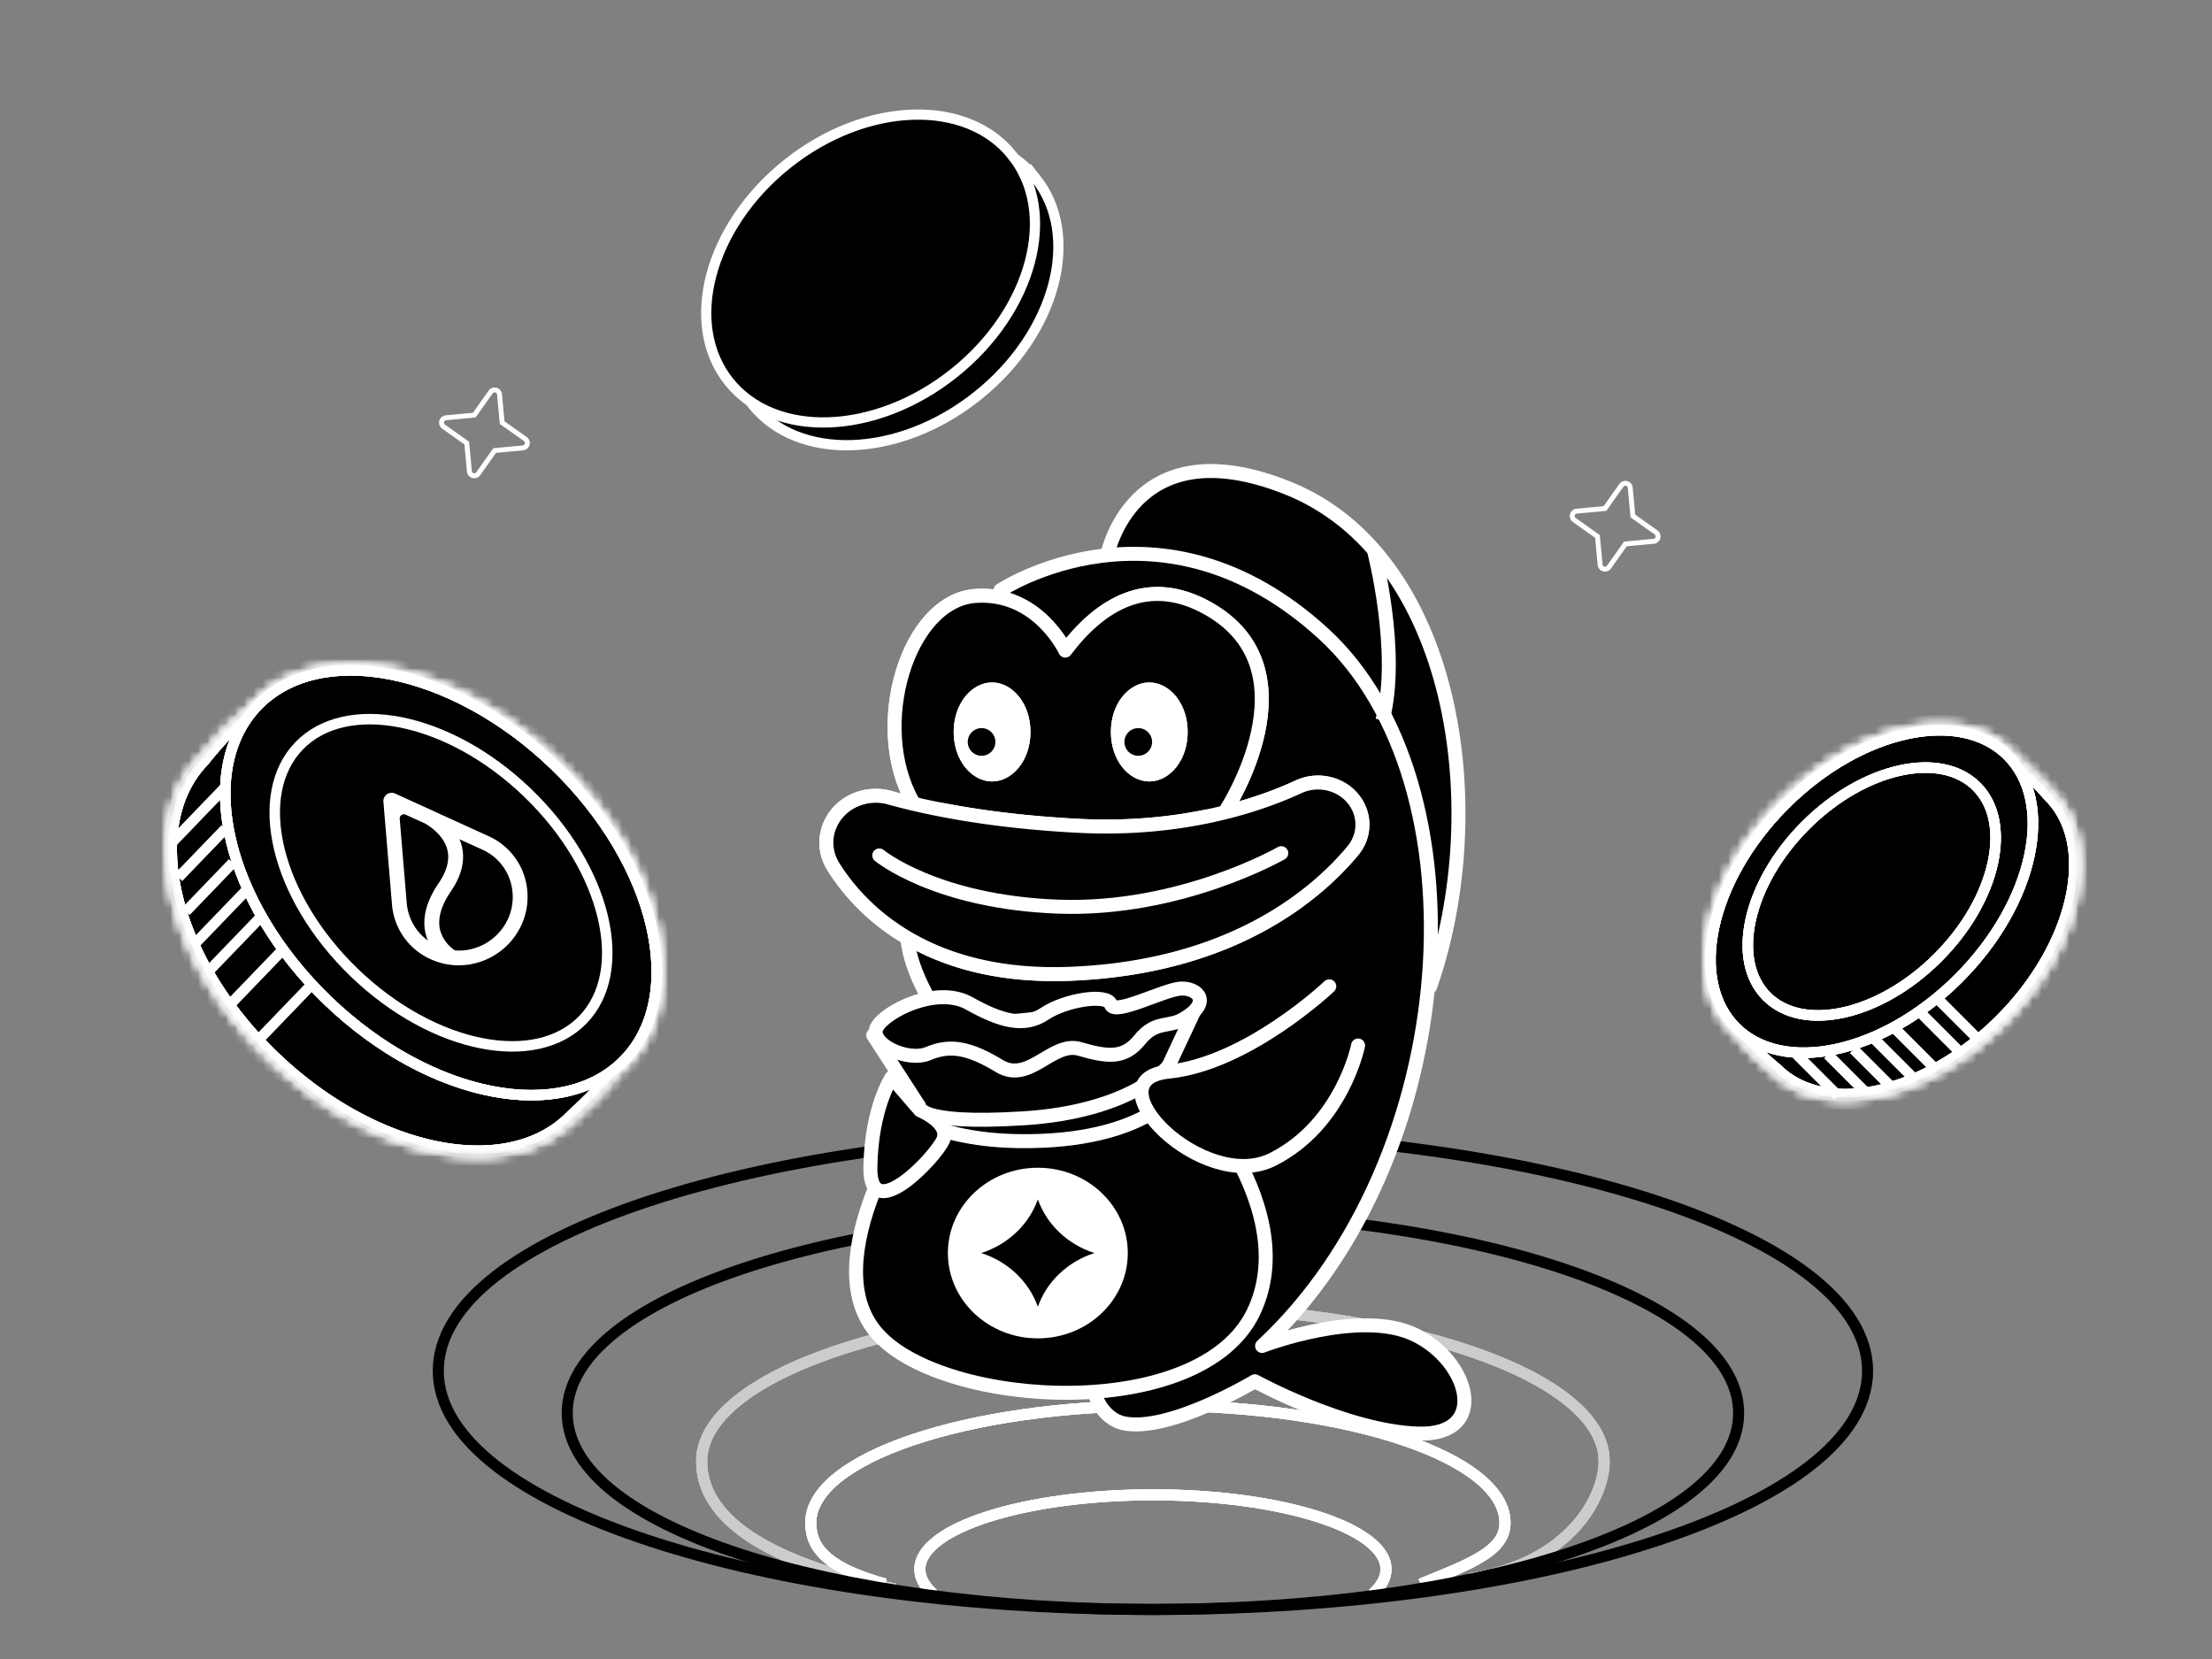 <svg width="240" height="180" fill="none" xmlns="http://www.w3.org/2000/svg" viewBox="0 0 240 180"><rect x="0" y="0" width="240" height="180" fill="#808080" stroke="none"/><path d="M101.243 172.948c-.932-.841-1.439-1.747-1.439-2.69 0-4.457 11.322-8.071 25.288-8.071 13.966 0 25.287 3.614 25.287 8.071 0 .943-.507 1.849-1.438 2.69" stroke="#fff" stroke-width="1.2"/><path d="M101.243 172.948c-.932-.841-1.439-1.747-1.439-2.69 0-4.457 11.322-8.071 25.288-8.071 13.966 0 25.287 3.614 25.287 8.071 0 .943-.507 1.849-1.438 2.69" stroke="#fff" stroke-width="1.2"/><path d="M101.243 172.948c-.932-.841-1.439-1.747-1.439-2.69 0-4.457 11.322-8.071 25.288-8.071 13.966 0 25.287 3.614 25.287 8.071 0 .943-.507 1.849-1.438 2.69" stroke="#fff" stroke-width="1.2"/><path d="M96.037 171.872c-5.918-1.66-8.07-3.668-8.07-6.641 0-7.029 16.862-12.728 37.662-12.728 20.801 0 37.663 5.699 37.663 12.728 0 3.077-3.769 4.44-9.147 6.641" stroke="#fff" stroke-width="1.2"/><path d="M96.037 171.872c-5.918-1.66-8.07-3.668-8.07-6.641 0-7.029 16.862-12.728 37.662-12.728 20.801 0 37.663 5.699 37.663 12.728 0 3.077-3.769 4.44-9.147 6.641" stroke="#fff" stroke-width="1.2"/><path d="M96.037 171.872c-5.918-1.66-8.07-3.668-8.07-6.641 0-7.029 16.862-12.728 37.662-12.728 20.801 0 37.663 5.699 37.663 12.728 0 3.077-3.769 4.44-9.147 6.641" stroke="#fff" stroke-width="1.2"/><g opacity=".6" stroke="#fff" stroke-width="1.2"><path d="M97.113 172.41c-14.188-2.944-20.983-7.752-20.983-13.858 0-9.284 21.92-16.81 48.961-16.81 27.041 0 48.961 7.526 48.961 16.81 0 3.922-3.766 11.069-14.527 12.724"/><path d="M97.113 172.41c-14.188-2.944-20.983-7.752-20.983-13.858 0-9.284 21.92-16.81 48.961-16.81 27.041 0 48.961 7.526 48.961 16.81 0 3.922-3.766 11.069-14.527 12.724"/><path d="M97.113 172.41c-14.188-2.944-20.983-7.752-20.983-13.858 0-9.284 21.92-16.81 48.961-16.81 27.041 0 48.961 7.526 48.961 16.81 0 3.922-3.766 11.069-14.527 12.724"/></g><path d="M125.092 174.624c17.427 0 33.23-2.247 44.698-5.982 5.731-1.867 10.413-4.116 13.675-6.667 3.257-2.548 5.177-5.465 5.177-8.661 0-3.195-1.918-6.145-5.173-8.743-3.26-2.603-7.941-4.921-13.673-6.856-11.468-3.873-27.274-6.257-44.704-6.257-17.431 0-33.236 2.384-44.705 6.257-5.731 1.935-10.412 4.253-13.673 6.856-3.255 2.598-5.172 5.548-5.172 8.743 0 3.196 1.92 6.113 5.177 8.661 3.262 2.551 7.944 4.8 13.675 6.667 11.467 3.735 27.271 5.982 44.698 5.982Z" stroke="color(display-p3 .386 .386 .386)" stroke-width="1.2"/><path d="M125.092 174.625c21.292 0 40.593-2.836 54.591-7.437 6.996-2.299 12.701-5.05 16.67-8.134 3.96-3.078 6.278-6.559 6.278-10.317s-2.318-7.239-6.278-10.317c-3.969-3.084-9.674-5.835-16.67-8.134-13.998-4.601-33.299-7.437-54.591-7.437s-40.593 2.836-54.592 7.437c-6.996 2.299-12.701 5.05-16.67 8.134-3.96 3.078-6.277 6.559-6.277 10.317s2.317 7.239 6.278 10.317c3.968 3.084 9.673 5.835 16.67 8.134 13.998 4.601 33.299 7.437 54.591 7.437Z" stroke="color(display-p3 .181 .181 .181)" stroke-width="1.2"/><path d="M120.075 60.487s2.538-14.35 19.595-7.558c18.093 7.204 22.297 34.591 15.51 54.093" fill="#000"/><path d="M120.075 60.487s2.538-14.35 19.595-7.558c18.093 7.204 22.297 34.591 15.51 54.093" stroke="#fff" stroke-width="1.518" stroke-miterlimit="10" stroke-linecap="round" stroke-linejoin="round"/><path d="M108.551 64.043s17.317-11.485 35.023 4.692c17.707 16.176 15.104 57.05-6.639 77.301 0 0 10.547-4.075 16.536-1.235 5.989 2.84 8.203 10.99.39 10.743-7.812-.247-17.708-5.68-17.708-5.68s-9.244 5.557-14.192 4.569c-4.948-.988-6.51-12.966 10.026-8.644 0 0-1.693-11.854-15.754-21.239-7.623-5.088-17.11-15.27-17.8-22.824" fill="#000"/><path d="M108.551 64.043s17.317-11.485 35.023 4.692c17.707 16.176 15.104 57.05-6.639 77.301 0 0 10.547-4.075 16.536-1.235 5.989 2.84 8.203 10.99.39 10.743-7.812-.247-17.708-5.68-17.708-5.68s-9.244 5.557-14.192 4.569c-4.948-.988-6.51-12.966 10.026-8.644 0 0-1.693-11.854-15.754-21.239-7.623-5.088-17.11-15.27-17.8-22.824" stroke="#fff" stroke-width="1.518" stroke-miterlimit="10" stroke-linecap="round" stroke-linejoin="round"/><path d="M99.046 87.01c-4.688-8.273-.529-21.818 6.771-22.35 6.77-.494 9.765 5.927 9.765 5.927 3.812-5.06 9.021-8.212 15.493-4.569 11.849 6.668 1.954 21.857 1.954 21.857l-17.374 12.533L99.046 87.01Z" fill="#000" stroke="#fff" stroke-width="1.518" stroke-miterlimit="10" stroke-linecap="round" stroke-linejoin="round"/><path d="M146.41 86.24c-1.454-1.377-3.669-1.73-5.515-.873-4.126 1.912-12.43 4.825-23.882 4.235-9.624-.495-16.427-1.923-20.481-3.053-2.627-.73-5.411.528-6.46 2.925a4.85 4.85 0 0 0 .325 4.517c2.59 4.186 9.705 12.292 25.706 11.664 17.611-.693 26.781-8.664 30.692-13.37 1.505-1.814 1.336-4.41-.385-6.044Z" fill="#000" stroke="#fff" stroke-width="1.518" stroke-miterlimit="10" stroke-linecap="round" stroke-linejoin="round"/><path d="M139.018 92.567s-10.937 6.298-24.218 5.804c-13.281-.494-19.4-5.557-19.4-5.557" fill="#000"/><path d="M139.018 92.567s-10.937 6.298-24.218 5.804c-13.281-.494-19.4-5.557-19.4-5.557" stroke="#fff" stroke-width="1.518" stroke-miterlimit="10" stroke-linecap="round" stroke-linejoin="round"/><path d="M133.029 87.875s9.895-15.189-1.954-21.857c-6.472-3.643-11.681-.49-15.493 4.57 0 0-2.995-6.422-9.765-5.928-7.3.532-11.458 14.077-6.771 22.35" fill="#000"/><path d="M133.029 87.875s9.895-15.189-1.954-21.857c-6.472-3.643-11.681-.49-15.493 4.57 0 0-2.995-6.422-9.765-5.928-7.3.532-11.458 14.077-6.771 22.35" stroke="#fff" stroke-width="1.518" stroke-miterlimit="10" stroke-linecap="round" stroke-linejoin="round"/><path d="M121.288 79.416c0 2.739 1.694 4.613 3.408 4.613 1.713 0 3.407-1.874 3.407-4.612 0-2.739-1.694-4.613-3.407-4.613-1.714 0-3.408 1.874-3.408 4.612Zm-17.056 0c0 2.739 1.693 4.613 3.407 4.613s3.408-1.874 3.408-4.612c0-2.739-1.694-4.613-3.408-4.613s-3.407 1.874-3.407 4.612Z" fill="#000" stroke="#fff" stroke-width="1.518"/><path d="M146.41 86.24c-1.454-1.377-3.669-1.73-5.515-.873-4.126 1.912-12.43 4.825-23.882 4.235-9.624-.495-16.427-1.923-20.481-3.053-2.627-.73-5.411.528-6.46 2.925a4.85 4.85 0 0 0 .325 4.517c2.59 4.186 9.705 12.292 25.706 11.664 17.611-.693 26.781-8.664 30.692-13.37 1.505-1.814 1.336-4.41-.385-6.044Z" fill="#000" stroke="#fff" stroke-width="1.518" stroke-miterlimit="10" stroke-linecap="round" stroke-linejoin="round"/><path d="M139.018 92.567s-10.937 6.298-24.218 5.804c-13.281-.494-19.4-5.557-19.4-5.557" fill="#000"/><path d="M139.018 92.567s-10.937 6.298-24.218 5.804c-13.281-.494-19.4-5.557-19.4-5.557" stroke="#fff" stroke-width="1.518" stroke-miterlimit="10" stroke-linecap="round" stroke-linejoin="round"/><path d="M121.288 79.416c0 2.739 1.694 4.613 3.408 4.613 1.713 0 3.407-1.874 3.407-4.612 0-2.739-1.694-4.613-3.407-4.613-1.714 0-3.408 1.874-3.408 4.612Zm-17.056 0c0 2.739 1.693 4.613 3.407 4.613s3.408-1.874 3.408-4.612c0-2.739-1.694-4.613-3.408-4.613s-3.407 1.874-3.407 4.612Z" fill="#fff" stroke="#fff" stroke-width="1.518"/><path d="M106.5 82a1.5 1.5 0 1 1 0-3 1.5 1.5 0 0 1 0 3Zm17 0a1.5 1.5 0 1 1 0-3 1.5 1.5 0 0 1 0 3Zm25.543-22.403s2.943 11.223.95 18.578l-.95-18.578Z" fill="#000"/><path d="M149.043 59.597s2.943 11.223.95 18.578" stroke="#fff" stroke-width="1.518" stroke-miterlimit="10"/><path d="m130.015 108.757-3.235 6.901s14.973 14.571 9.244 26.673c-5.73 12.101-33.462 10.496-40.754 2.47-7.291-8.027 4.427-24.821 4.427-24.821l-4.953-7.661 35.271-3.562Z" fill="#000" stroke="#fff" stroke-width="1.518" stroke-miterlimit="10" stroke-linejoin="round"/><path d="M128.341 110.596c-1.58.899-2.995.123-4.688 2.222-1.693 2.1-3.515 1.853-6.51.988-2.994-.864-5.468 3.828-8.724 1.852-3.255-1.975-5.338-2.346-7.682-1.358-2.344.988-6.51-1.111-5.599-2.84.911-1.729 6.51-4.569 10.026-2.593 3.515 1.976 5.989 2.593 8.203 1.111 2.214-1.482 6.771-2.222 7.161-.988.39 1.235 5.728-1.605 7.552-1.728 1.823-.124 3.516 1.481.261 3.334Z" fill="#000" stroke="#fff" stroke-width="1.518" stroke-miterlimit="10" stroke-linejoin="round"/><path d="M126.78 115.658s-3.906 4.94-15.755 5.68c-11.848.741-11.327-1.358-11.327-1.358" stroke="#fff" stroke-width="1.518" stroke-miterlimit="10" stroke-linecap="round" stroke-linejoin="round"/><path d="M128.211 117.881s-3.516 6.174-17.837 5.927c-4.92-.085-8.611-1.088-11.336-2.367" stroke="#fff" stroke-width="1.518" stroke-miterlimit="10" stroke-linecap="round" stroke-linejoin="round"/><path d="M112.605 126.698c5.39 0 9.76 4.144 9.76 9.257 0 5.112-4.37 9.256-9.76 9.256s-9.76-4.144-9.76-9.256c0-5.113 4.37-9.257 9.76-9.257Zm-6.136 9.257c2.89.928 5.158 3.079 6.136 5.819.979-2.74 3.248-4.891 6.136-5.819-2.889-.929-5.158-3.08-6.136-5.82-.978 2.74-3.247 4.891-6.136 5.82Z" fill="#fff"/><path d="M144.225 107.015s-8.853 8.397-17.447 9.261c-8.593.864 3.777 13.336 11.328 9.508 7.551-3.828 9.244-12.348 9.244-12.348" fill="#000"/><path d="M144.225 107.015s-8.853 8.397-17.447 9.261c-8.593.864 3.777 13.336 11.328 9.508 7.551-3.828 9.244-12.348 9.244-12.348" stroke="#fff" stroke-width="1.518" stroke-miterlimit="10" stroke-linecap="round" stroke-linejoin="round"/><path d="M99.834 120.461s3.279 1.372 2.508 3.201c-.77 1.829-8.004 9.512-7.908 3.018.097-6.494 2.315-9.787 2.315-9.787l3.085 3.568Z" fill="#000" stroke="#fff" stroke-width="1.518" stroke-miterlimit="10" stroke-linejoin="round"/><path d="M112.372 19.336c2.461 3.084 3.04 7.247 1.914 11.535-1.125 4.287-3.951 8.66-8.231 12.076-4.281 3.416-9.17 5.203-13.601 5.35-4.43.147-8.362-1.34-10.823-4.424-2.462-3.083-3.04-7.247-1.915-11.534 1.126-4.288 3.952-8.66 8.232-12.077 4.28-3.416 9.17-5.202 13.601-5.35 4.43-.147 8.362 1.34 10.823 4.424Z" fill="#000" stroke="#fff" stroke-width="1.11"/><path d="M109.83 16.865c2.461 3.084 3.04 7.248 1.914 11.535-1.125 4.287-3.951 8.66-8.231 12.076-4.28 3.417-9.17 5.203-13.601 5.35-4.43.148-8.362-1.34-10.823-4.423-2.462-3.084-3.04-7.248-1.915-11.535 1.126-4.287 3.952-8.66 8.232-12.076 4.28-3.417 9.17-5.203 13.6-5.35 4.431-.148 8.363 1.34 10.824 4.423Z" fill="#000" stroke="#fff" stroke-width="1.11"/><path d="M176.881 52.922a.533.533 0 0 0-.966-.259l-1.778 2.511-3.064.285a.533.533 0 0 0-.259.966l2.511 1.778.285 3.064c.045.493.68.663.966.259l1.778-2.511 3.064-.285a.533.533 0 0 0 .258-.966l-2.51-1.778-.285-3.064ZM54.198 42.79a.533.533 0 0 0-.966-.258l-1.778 2.51-3.064.285a.533.533 0 0 0-.259.966l2.511 1.778.285 3.064c.045.493.68.663.966.259l1.778-2.511 3.064-.285a.533.533 0 0 0 .258-.966l-2.51-1.778-.285-3.063Z" stroke="#fff" stroke-width=".533"/><mask id="a" fill="#fff"><path fill-rule="evenodd" clip-rule="evenodd" d="M218.852 82.255a9.205 9.205 0 0 0-.617-.683c-5.425-5.425-16.609-3.038-24.979 5.333-8.371 8.37-10.758 19.553-5.333 24.979.151.15.306.295.465.434.971 1.278 2.293 2.625 4.026 4.056 5.426 5.426 16.609 3.038 24.98-5.332 8.37-8.371 10.757-19.554 5.332-24.98-1.385-1.577-2.67-2.833-3.874-3.807Z"/></mask><path fill-rule="evenodd" clip-rule="evenodd" d="M218.852 82.255a9.205 9.205 0 0 0-.617-.683c-5.425-5.425-16.609-3.038-24.979 5.333-8.371 8.37-10.758 19.553-5.333 24.979.151.15.306.295.465.434.971 1.278 2.293 2.625 4.026 4.056 5.426 5.426 16.609 3.038 24.98-5.332 8.37-8.371 10.757-19.554 5.332-24.98-1.385-1.577-2.67-2.833-3.874-3.807Z" fill="color(display-p3 .004 .02 .051)"/><path d="m218.852 82.255-.881.72.074.09.091.074.716-.884Zm-30.464 30.063.907-.689-.071-.093-.089-.077-.747.859Zm4.026 4.056.805-.805-.038-.038-.042-.034-.725.877Zm30.312-30.311-.855.75.024.028.026.026.805-.805Zm-5.296-3.686c.191.191.372.39.541.598l1.763-1.44a10.365 10.365 0 0 0-.694-.768l-1.61 1.61Zm-23.369 5.333c4.053-4.053 8.751-6.62 13.026-7.532 4.289-.915 7.994-.15 10.343 2.199l1.61-1.61c-3.076-3.076-7.676-3.83-12.428-2.815-4.765 1.017-9.844 3.83-14.161 8.148l1.61 1.61Zm-5.333 23.369c-2.349-2.349-3.114-6.054-2.199-10.343.913-4.275 3.479-8.974 7.532-13.026l-1.61-1.61c-4.318 4.317-7.131 9.396-8.148 14.161-1.015 4.752-.261 9.351 2.815 12.428l1.61-1.61Zm.407.38a8.553 8.553 0 0 1-.407-.38l-1.61 1.61c.169.169.344.332.523.487l1.494-1.717Zm4.004 4.038c-1.684-1.392-2.94-2.676-3.844-3.868l-1.813 1.377c1.037 1.366 2.426 2.775 4.207 4.246l1.45-1.755Zm23.45-5.26c-4.053 4.053-8.752 6.618-13.027 7.531-4.289.916-7.994.15-10.343-2.199l-1.61 1.61c3.077 3.076 7.676 3.83 12.428 2.816 4.765-1.018 9.844-3.831 14.161-8.148l-1.609-1.61Zm5.332-23.37c2.349 2.35 3.114 6.054 2.199 10.343-.913 4.276-3.478 8.974-7.531 13.027l1.609 1.61c4.318-4.318 7.131-9.397 8.148-14.162 1.015-4.752.261-9.351-2.815-12.427l-1.61 1.61Zm-3.785-3.728c1.142.925 2.381 2.132 3.735 3.674l1.711-1.501c-1.416-1.614-2.748-2.918-4.014-3.942l-1.432 1.77Z" fill="#fff" mask="url(#a)"/><path d="m218.852 82.255-.881.72.074.09.091.074.716-.884Zm-30.464 30.063.907-.689-.071-.093-.089-.077-.747.859Zm4.026 4.056.805-.805-.038-.038-.042-.034-.725.877Zm30.312-30.311-.855.75.024.028.026.026.805-.805Zm-5.296-3.686c.191.191.372.39.541.598l1.763-1.44a10.365 10.365 0 0 0-.694-.768l-1.61 1.61Zm-23.369 5.333c4.053-4.053 8.751-6.62 13.026-7.532 4.289-.915 7.994-.15 10.343 2.199l1.61-1.61c-3.076-3.076-7.676-3.83-12.428-2.815-4.765 1.017-9.844 3.83-14.161 8.148l1.61 1.61Zm-5.333 23.369c-2.349-2.349-3.114-6.054-2.199-10.343.913-4.275 3.479-8.974 7.532-13.026l-1.61-1.61c-4.318 4.317-7.131 9.396-8.148 14.161-1.015 4.752-.261 9.351 2.815 12.428l1.61-1.61Zm.407.38a8.553 8.553 0 0 1-.407-.38l-1.61 1.61c.169.169.344.332.523.487l1.494-1.717Zm4.004 4.038c-1.684-1.392-2.94-2.676-3.844-3.868l-1.813 1.377c1.037 1.366 2.426 2.775 4.207 4.246l1.45-1.755Zm23.45-5.26c-4.053 4.053-8.752 6.618-13.027 7.531-4.289.916-7.994.15-10.343-2.199l-1.61 1.61c3.077 3.076 7.676 3.83 12.428 2.816 4.765-1.018 9.844-3.831 14.161-8.148l-1.609-1.61Zm5.332-23.37c2.349 2.35 3.114 6.054 2.199 10.343-.913 4.276-3.478 8.974-7.531 13.027l1.609 1.61c4.318-4.318 7.131-9.397 8.148-14.162 1.015-4.752.261-9.351-2.815-12.427l-1.61 1.61Zm-3.785-3.728c1.142.925 2.381 2.132 3.735 3.674l1.711-1.501c-1.416-1.614-2.748-2.918-4.014-3.942l-1.432 1.77Z" fill="#fff" mask="url(#a)"/><path d="m218.852 82.255-.881.72.074.09.091.074.716-.884Zm-30.464 30.063.907-.689-.071-.093-.089-.077-.747.859Zm4.026 4.056.805-.805-.038-.038-.042-.034-.725.877Zm30.312-30.311-.855.75.024.028.026.026.805-.805Zm-5.296-3.686c.191.191.372.39.541.598l1.763-1.44a10.365 10.365 0 0 0-.694-.768l-1.61 1.61Zm-23.369 5.333c4.053-4.053 8.751-6.62 13.026-7.532 4.289-.915 7.994-.15 10.343 2.199l1.61-1.61c-3.076-3.076-7.676-3.83-12.428-2.815-4.765 1.017-9.844 3.83-14.161 8.148l1.61 1.61Zm-5.333 23.369c-2.349-2.349-3.114-6.054-2.199-10.343.913-4.275 3.479-8.974 7.532-13.026l-1.61-1.61c-4.318 4.317-7.131 9.396-8.148 14.161-1.015 4.752-.261 9.351 2.815 12.428l1.61-1.61Zm.407.38a8.553 8.553 0 0 1-.407-.38l-1.61 1.61c.169.169.344.332.523.487l1.494-1.717Zm4.004 4.038c-1.684-1.392-2.94-2.676-3.844-3.868l-1.813 1.377c1.037 1.366 2.426 2.775 4.207 4.246l1.45-1.755Zm23.45-5.26c-4.053 4.053-8.752 6.618-13.027 7.531-4.289.916-7.994.15-10.343-2.199l-1.61 1.61c3.077 3.076 7.676 3.83 12.428 2.816 4.765-1.018 9.844-3.831 14.161-8.148l-1.609-1.61Zm5.332-23.37c2.349 2.35 3.114 6.054 2.199 10.343-.913 4.276-3.478 8.974-7.531 13.027l1.609 1.61c4.318-4.318 7.131-9.397 8.148-14.162 1.015-4.752.261-9.351-2.815-12.427l-1.61 1.61Zm-3.785-3.728c1.142.925 2.381 2.132 3.735 3.674l1.711-1.501c-1.416-1.614-2.748-2.918-4.014-3.942l-1.432 1.77Z" fill="#fff" mask="url(#a)"/><path d="M217.833 81.974c2.531 2.53 3.293 6.459 2.353 10.863-.939 4.398-3.566 9.192-7.685 13.311s-8.913 6.746-13.311 7.685c-4.404.941-8.333.178-10.864-2.353-2.53-2.53-3.293-6.459-2.352-10.863.938-4.398 3.566-9.192 7.685-13.31 4.119-4.12 8.912-6.748 13.31-7.686 4.405-.94 8.333-.178 10.864 2.353Z" fill="color(display-p3 .004 .02 .051)"/><path d="M217.833 81.974c2.531 2.53 3.293 6.459 2.353 10.863-.939 4.398-3.566 9.192-7.685 13.311s-8.913 6.746-13.311 7.685c-4.404.941-8.333.178-10.864-2.353-2.53-2.53-3.293-6.459-2.352-10.863.938-4.398 3.566-9.192 7.685-13.31 4.119-4.12 8.912-6.748 13.31-7.686 4.405-.94 8.333-.178 10.864 2.353Z" stroke="#fff" stroke-width="1.138"/><path d="M217.833 81.974c2.531 2.53 3.293 6.459 2.353 10.863-.939 4.398-3.566 9.192-7.685 13.311s-8.913 6.746-13.311 7.685c-4.404.941-8.333.178-10.864-2.353-2.53-2.53-3.293-6.459-2.352-10.863.938-4.398 3.566-9.192 7.685-13.31 4.119-4.12 8.912-6.748 13.31-7.686 4.405-.94 8.333-.178 10.864 2.353Z" stroke="#fff" stroke-width="1.138"/><path d="M217.833 81.974c2.531 2.53 3.293 6.459 2.353 10.863-.939 4.398-3.566 9.192-7.685 13.311s-8.913 6.746-13.311 7.685c-4.404.941-8.333.178-10.864-2.353-2.53-2.53-3.293-6.459-2.352-10.863.938-4.398 3.566-9.192 7.685-13.31 4.119-4.12 8.912-6.748 13.31-7.686 4.405-.94 8.333-.178 10.864 2.353Z" stroke="#fff" stroke-width="1.138"/><path d="M214.466 85.342c1.909 1.91 2.489 4.898 1.752 8.288-.735 3.383-2.772 7.083-5.962 10.273-3.19 3.19-6.891 5.227-10.273 5.962-3.39.737-6.379.157-8.288-1.752-1.909-1.909-2.489-4.898-1.752-8.288.735-3.383 2.772-7.083 5.962-10.273 3.19-3.19 6.89-5.227 10.273-5.962 3.39-.737 6.379-.157 8.288 1.752Z" fill="color(display-p3 .004 .02 .051)"/><path d="M214.466 85.342c1.909 1.91 2.489 4.898 1.752 8.288-.735 3.383-2.772 7.083-5.962 10.273-3.19 3.19-6.891 5.227-10.273 5.962-3.39.737-6.379.157-8.288-1.752-1.909-1.909-2.489-4.898-1.752-8.288.735-3.383 2.772-7.083 5.962-10.273 3.19-3.19 6.89-5.227 10.273-5.962 3.39-.737 6.379-.157 8.288 1.752Z" stroke="#fff" stroke-width="1.138"/><path d="M214.466 85.342c1.909 1.91 2.489 4.898 1.752 8.288-.735 3.383-2.772 7.083-5.962 10.273-3.19 3.19-6.891 5.227-10.273 5.962-3.39.737-6.379.157-8.288-1.752-1.909-1.909-2.489-4.898-1.752-8.288.735-3.383 2.772-7.083 5.962-10.273 3.19-3.19 6.89-5.227 10.273-5.962 3.39-.737 6.379-.157 8.288 1.752Z" stroke="#fff" stroke-width="1.138"/><path d="M214.466 85.342c1.909 1.91 2.489 4.898 1.752 8.288-.735 3.383-2.772 7.083-5.962 10.273-3.19 3.19-6.891 5.227-10.273 5.962-3.39.737-6.379.157-8.288-1.752-1.909-1.909-2.489-4.898-1.752-8.288.735-3.383 2.772-7.083 5.962-10.273 3.19-3.19 6.89-5.227 10.273-5.962 3.39-.737 6.379-.157 8.288 1.752Zm-16.157 29.067 3.929 3.929m-7.297-3.929 4.491 4.491m1.683-5.052 3.929 3.929m-1.684-5.051 4.491 4.49m-2.245-5.613 4.49 4.49m-1.683-6.175 4.49 4.491m-2.807-6.175 4.49 4.491" stroke="#fff" stroke-width="1.138"/><mask id="b" fill="#fff"><path fill-rule="evenodd" clip-rule="evenodd" d="M67.298 116.204c.308-.261.604-.539.888-.833 7.013-7.28 3.593-21.953-7.64-32.774-11.232-10.82-26.022-13.69-33.035-6.41-.194.201-.38.408-.557.62-1.662 1.31-3.404 3.086-5.249 5.406-7.013 7.28-3.593 21.954 7.64 32.774 11.232 10.82 26.022 13.69 33.035 6.41 2.043-1.861 3.664-3.584 4.918-5.193Z"/></mask><path fill-rule="evenodd" clip-rule="evenodd" d="M67.298 116.204c.308-.261.604-.539.888-.833 7.013-7.28 3.593-21.953-7.64-32.774-11.232-10.82-26.022-13.69-33.035-6.41-.194.201-.38.408-.557.62-1.662 1.31-3.404 3.086-5.249 5.406-7.013 7.28-3.593 21.954 7.64 32.774 11.232 10.82 26.022 13.69 33.035 6.41 2.043-1.861 3.664-3.584 4.918-5.193Z" fill="color(display-p3 .031 .031 .031)"/><path d="m67.298 116.204-.736-.868-.09.076-.072.093.898.699ZM26.954 76.807l.705.894.092-.073.075-.09-.872-.731Zm-5.249 5.406.82.79.037-.039.034-.042-.891-.709Zm40.675 39.184-.767-.842-.027.025-.026.027.82.79Zm4.986-6.816c-.257.267-.525.518-.804.755l1.472 1.737c.337-.286.661-.59.972-.913l-1.64-1.579Zm-7.61-31.164c5.482 5.28 9.018 11.466 10.344 17.153 1.328 5.7.416 10.741-2.734 14.011l1.64 1.579c3.863-4.01 4.747-9.945 3.31-16.107-1.439-6.174-5.229-12.736-10.98-18.275l-1.58 1.64Zm-31.425-6.44c3.15-3.27 8.153-4.37 13.899-3.255 5.732 1.113 12.046 4.415 17.527 9.695l1.58-1.64c-5.752-5.54-12.45-9.082-18.674-10.29-6.21-1.205-12.109-.1-15.972 3.91l1.64 1.58Zm-.505.561a10.9 10.9 0 0 1 .505-.56l-1.64-1.58a13.4 13.4 0 0 0-.61.677l1.745 1.463Zm-5.23 5.384c1.806-2.271 3.487-3.98 5.063-5.221l-1.41-1.788c-1.748 1.378-3.551 3.223-5.435 5.592l1.782 1.417Zm7.538 31.245c-5.481-5.28-9.017-11.466-10.343-17.153-1.328-5.7-.416-10.741 2.734-14.01l-1.64-1.58c-3.863 4.01-4.747 9.945-3.31 16.107 1.438 6.175 5.229 12.736 10.98 18.276l1.58-1.64Zm31.426 6.44c-3.15 3.27-8.153 4.37-13.899 3.255-5.732-1.112-12.046-4.415-17.527-9.695l-1.58 1.64c5.751 5.54 12.45 9.082 18.674 10.29 6.21 1.205 12.109.1 15.972-3.911l-1.64-1.579Zm4.84-5.102c-1.205 1.545-2.779 3.221-4.787 5.05l1.534 1.683c2.078-1.893 3.746-3.663 5.049-5.334l-1.796-1.399Z" fill="#fff" mask="url(#b)"/><path d="m67.298 116.204-.736-.868-.09.076-.072.093.898.699ZM26.954 76.807l.705.894.092-.073.075-.09-.872-.731Zm-5.249 5.406.82.79.037-.039.034-.042-.891-.709Zm40.675 39.184-.767-.842-.027.025-.026.027.82.79Zm4.986-6.816c-.257.267-.525.518-.804.755l1.472 1.737c.337-.286.661-.59.972-.913l-1.64-1.579Zm-7.61-31.164c5.482 5.28 9.018 11.466 10.344 17.153 1.328 5.7.416 10.741-2.734 14.011l1.64 1.579c3.863-4.01 4.747-9.945 3.31-16.107-1.439-6.174-5.229-12.736-10.98-18.275l-1.58 1.64Zm-31.425-6.44c3.15-3.27 8.153-4.37 13.899-3.255 5.732 1.113 12.046 4.415 17.527 9.695l1.58-1.64c-5.752-5.54-12.45-9.082-18.674-10.29-6.21-1.205-12.109-.1-15.972 3.91l1.64 1.58Zm-.505.561a10.9 10.9 0 0 1 .505-.56l-1.64-1.58a13.4 13.4 0 0 0-.61.677l1.745 1.463Zm-5.23 5.384c1.806-2.271 3.487-3.98 5.063-5.221l-1.41-1.788c-1.748 1.378-3.551 3.223-5.435 5.592l1.782 1.417Zm7.538 31.245c-5.481-5.28-9.017-11.466-10.343-17.153-1.328-5.7-.416-10.741 2.734-14.01l-1.64-1.58c-3.863 4.01-4.747 9.945-3.31 16.107 1.438 6.175 5.229 12.736 10.98 18.276l1.58-1.64Zm31.426 6.44c-3.15 3.27-8.153 4.37-13.899 3.255-5.732-1.112-12.046-4.415-17.527-9.695l-1.58 1.64c5.751 5.54 12.45 9.082 18.674 10.29 6.21 1.205 12.109.1 15.972-3.911l-1.64-1.579Zm4.84-5.102c-1.205 1.545-2.779 3.221-4.787 5.05l1.534 1.683c2.078-1.893 3.746-3.663 5.049-5.334l-1.796-1.399Z" fill="#fff" mask="url(#b)"/><path d="m67.298 116.204-.736-.868-.09.076-.072.093.898.699ZM26.954 76.807l.705.894.092-.073.075-.09-.872-.731Zm-5.249 5.406.82.79.037-.039.034-.042-.891-.709Zm40.675 39.184-.767-.842-.027.025-.026.027.82.79Zm4.986-6.816c-.257.267-.525.518-.804.755l1.472 1.737c.337-.286.661-.59.972-.913l-1.64-1.579Zm-7.61-31.164c5.482 5.28 9.018 11.466 10.344 17.153 1.328 5.7.416 10.741-2.734 14.011l1.64 1.579c3.863-4.01 4.747-9.945 3.31-16.107-1.439-6.174-5.229-12.736-10.98-18.275l-1.58 1.64Zm-31.425-6.44c3.15-3.27 8.153-4.37 13.899-3.255 5.732 1.113 12.046 4.415 17.527 9.695l1.58-1.64c-5.752-5.54-12.45-9.082-18.674-10.29-6.21-1.205-12.109-.1-15.972 3.91l1.64 1.58Zm-.505.561a10.9 10.9 0 0 1 .505-.56l-1.64-1.58a13.4 13.4 0 0 0-.61.677l1.745 1.463Zm-5.23 5.384c1.806-2.271 3.487-3.98 5.063-5.221l-1.41-1.788c-1.748 1.378-3.551 3.223-5.435 5.592l1.782 1.417Zm7.538 31.245c-5.481-5.28-9.017-11.466-10.343-17.153-1.328-5.7-.416-10.741 2.734-14.01l-1.64-1.58c-3.863 4.01-4.747 9.945-3.31 16.107 1.438 6.175 5.229 12.736 10.98 18.276l1.58-1.64Zm31.426 6.44c-3.15 3.27-8.153 4.37-13.899 3.255-5.732-1.112-12.046-4.415-17.527-9.695l-1.58 1.64c5.751 5.54 12.45 9.082 18.674 10.29 6.21 1.205 12.109.1 15.972-3.911l-1.64-1.579Zm4.84-5.102c-1.205 1.545-2.779 3.221-4.787 5.05l1.534 1.683c2.078-1.893 3.746-3.663 5.049-5.334l-1.796-1.399Z" fill="#fff" mask="url(#b)"/><path d="M67.776 114.976c-3.328 3.455-8.555 4.556-14.417 3.419-5.856-1.136-12.265-4.499-17.814-9.844-5.549-5.345-9.148-11.624-10.502-17.433-1.356-5.816-.45-11.08 2.878-14.535 3.328-3.455 8.555-4.557 14.417-3.42 5.856 1.137 12.265 4.5 17.814 9.844 5.548 5.346 9.148 11.625 10.502 17.434 1.356 5.815.45 11.08-2.878 14.535Z" fill="color(display-p3 .031 .031 .031)"/><path d="M67.776 114.976c-3.328 3.455-8.555 4.556-14.417 3.419-5.856-1.136-12.265-4.499-17.814-9.844-5.549-5.345-9.148-11.624-10.502-17.433-1.356-5.816-.45-11.08 2.878-14.535 3.328-3.455 8.555-4.557 14.417-3.42 5.856 1.137 12.265 4.5 17.814 9.844 5.548 5.346 9.148 11.625 10.502 17.434 1.356 5.815.45 11.08-2.878 14.535Z" stroke="#fff" stroke-width="1.138"/><path d="M67.776 114.976c-3.328 3.455-8.555 4.556-14.417 3.419-5.856-1.136-12.265-4.499-17.814-9.844-5.549-5.345-9.148-11.624-10.502-17.433-1.356-5.816-.45-11.08 2.878-14.535 3.328-3.455 8.555-4.557 14.417-3.42 5.856 1.137 12.265 4.5 17.814 9.844 5.548 5.346 9.148 11.625 10.502 17.434 1.356 5.815.45 11.08-2.878 14.535Z" stroke="#fff" stroke-width="1.138"/><path d="M67.776 114.976c-3.328 3.455-8.555 4.556-14.417 3.419-5.856-1.136-12.265-4.499-17.814-9.844-5.549-5.345-9.148-11.624-10.502-17.433-1.356-5.816-.45-11.08 2.878-14.535 3.328-3.455 8.555-4.557 14.417-3.42 5.856 1.137 12.265 4.5 17.814 9.844 5.548 5.346 9.148 11.625 10.502 17.434 1.356 5.815.45 11.08-2.878 14.535Z" stroke="#fff" stroke-width="1.138"/><path d="M63.256 110.623c-2.525 2.621-6.52 3.458-11.04 2.564-4.512-.893-9.468-3.505-13.77-7.648-4.3-4.144-7.095-8.998-8.156-13.475-1.063-4.483-.376-8.506 2.15-11.127 2.525-2.622 6.519-3.459 11.039-2.564 4.513.893 9.468 3.504 13.77 7.648 4.301 4.144 7.096 8.998 8.157 13.475 1.063 4.483.375 8.506-2.15 11.127ZM24.438 89.93l-5.08 5.272m4.997-9.709L18.55 91.52m6.697 2.092-5.08 5.273m6.614-2.343-5.805 6.026m7.339-3.095-5.805 6.026m8.092-2.371-5.804 6.026m9.301-2.613-5.805 6.026" stroke="#fff" stroke-width="1.138"/><path fill-rule="evenodd" clip-rule="evenodd" d="M57.213 96.692a7.264 7.264 0 0 1-.67 3.737 7.509 7.509 0 0 1-2.474 2.937 7.51 7.51 0 0 1-3.6 1.336 7.26 7.26 0 0 1-3.744-.63 7.157 7.157 0 0 1-2.92-2.406 7.154 7.154 0 0 1-1.278-3.562l-.928-11.118a.876.876 0 0 1 .081-.45.905.905 0 0 1 .732-.515.876.876 0 0 1 .45.076l10.152 4.628a7.15 7.15 0 0 1 2.92 2.406 7.15 7.15 0 0 1 1.28 3.561Zm-11.047-7.319L44 88.386a.453.453 0 0 0-.632.445l.761 9.12a5.567 5.567 0 0 0 2.294 4.092 4.863 4.863 0 0 1-.248-.764c-.392-1.667.084-3.502 1.415-5.453.916-1.34 1.23-2.581.93-3.692-.386-1.43-1.693-2.367-2.355-2.76Zm3.69 1.683 2.472 1.126a5.588 5.588 0 0 1 2.283 1.881c.576.819.92 1.779.999 2.784a5.662 5.662 0 0 1-.328 2.448 5.846 5.846 0 0 1-1.343 2.104 5.908 5.908 0 0 1-2.103 1.361 5.806 5.806 0 0 1-2.465.362 3.847 3.847 0 0 1-1.629-2.253c-.277-1.209.12-2.608 1.178-4.16 1.198-1.752 1.586-3.444 1.155-5.028a4.782 4.782 0 0 0-.219-.625Z" fill="#fff"/></svg>